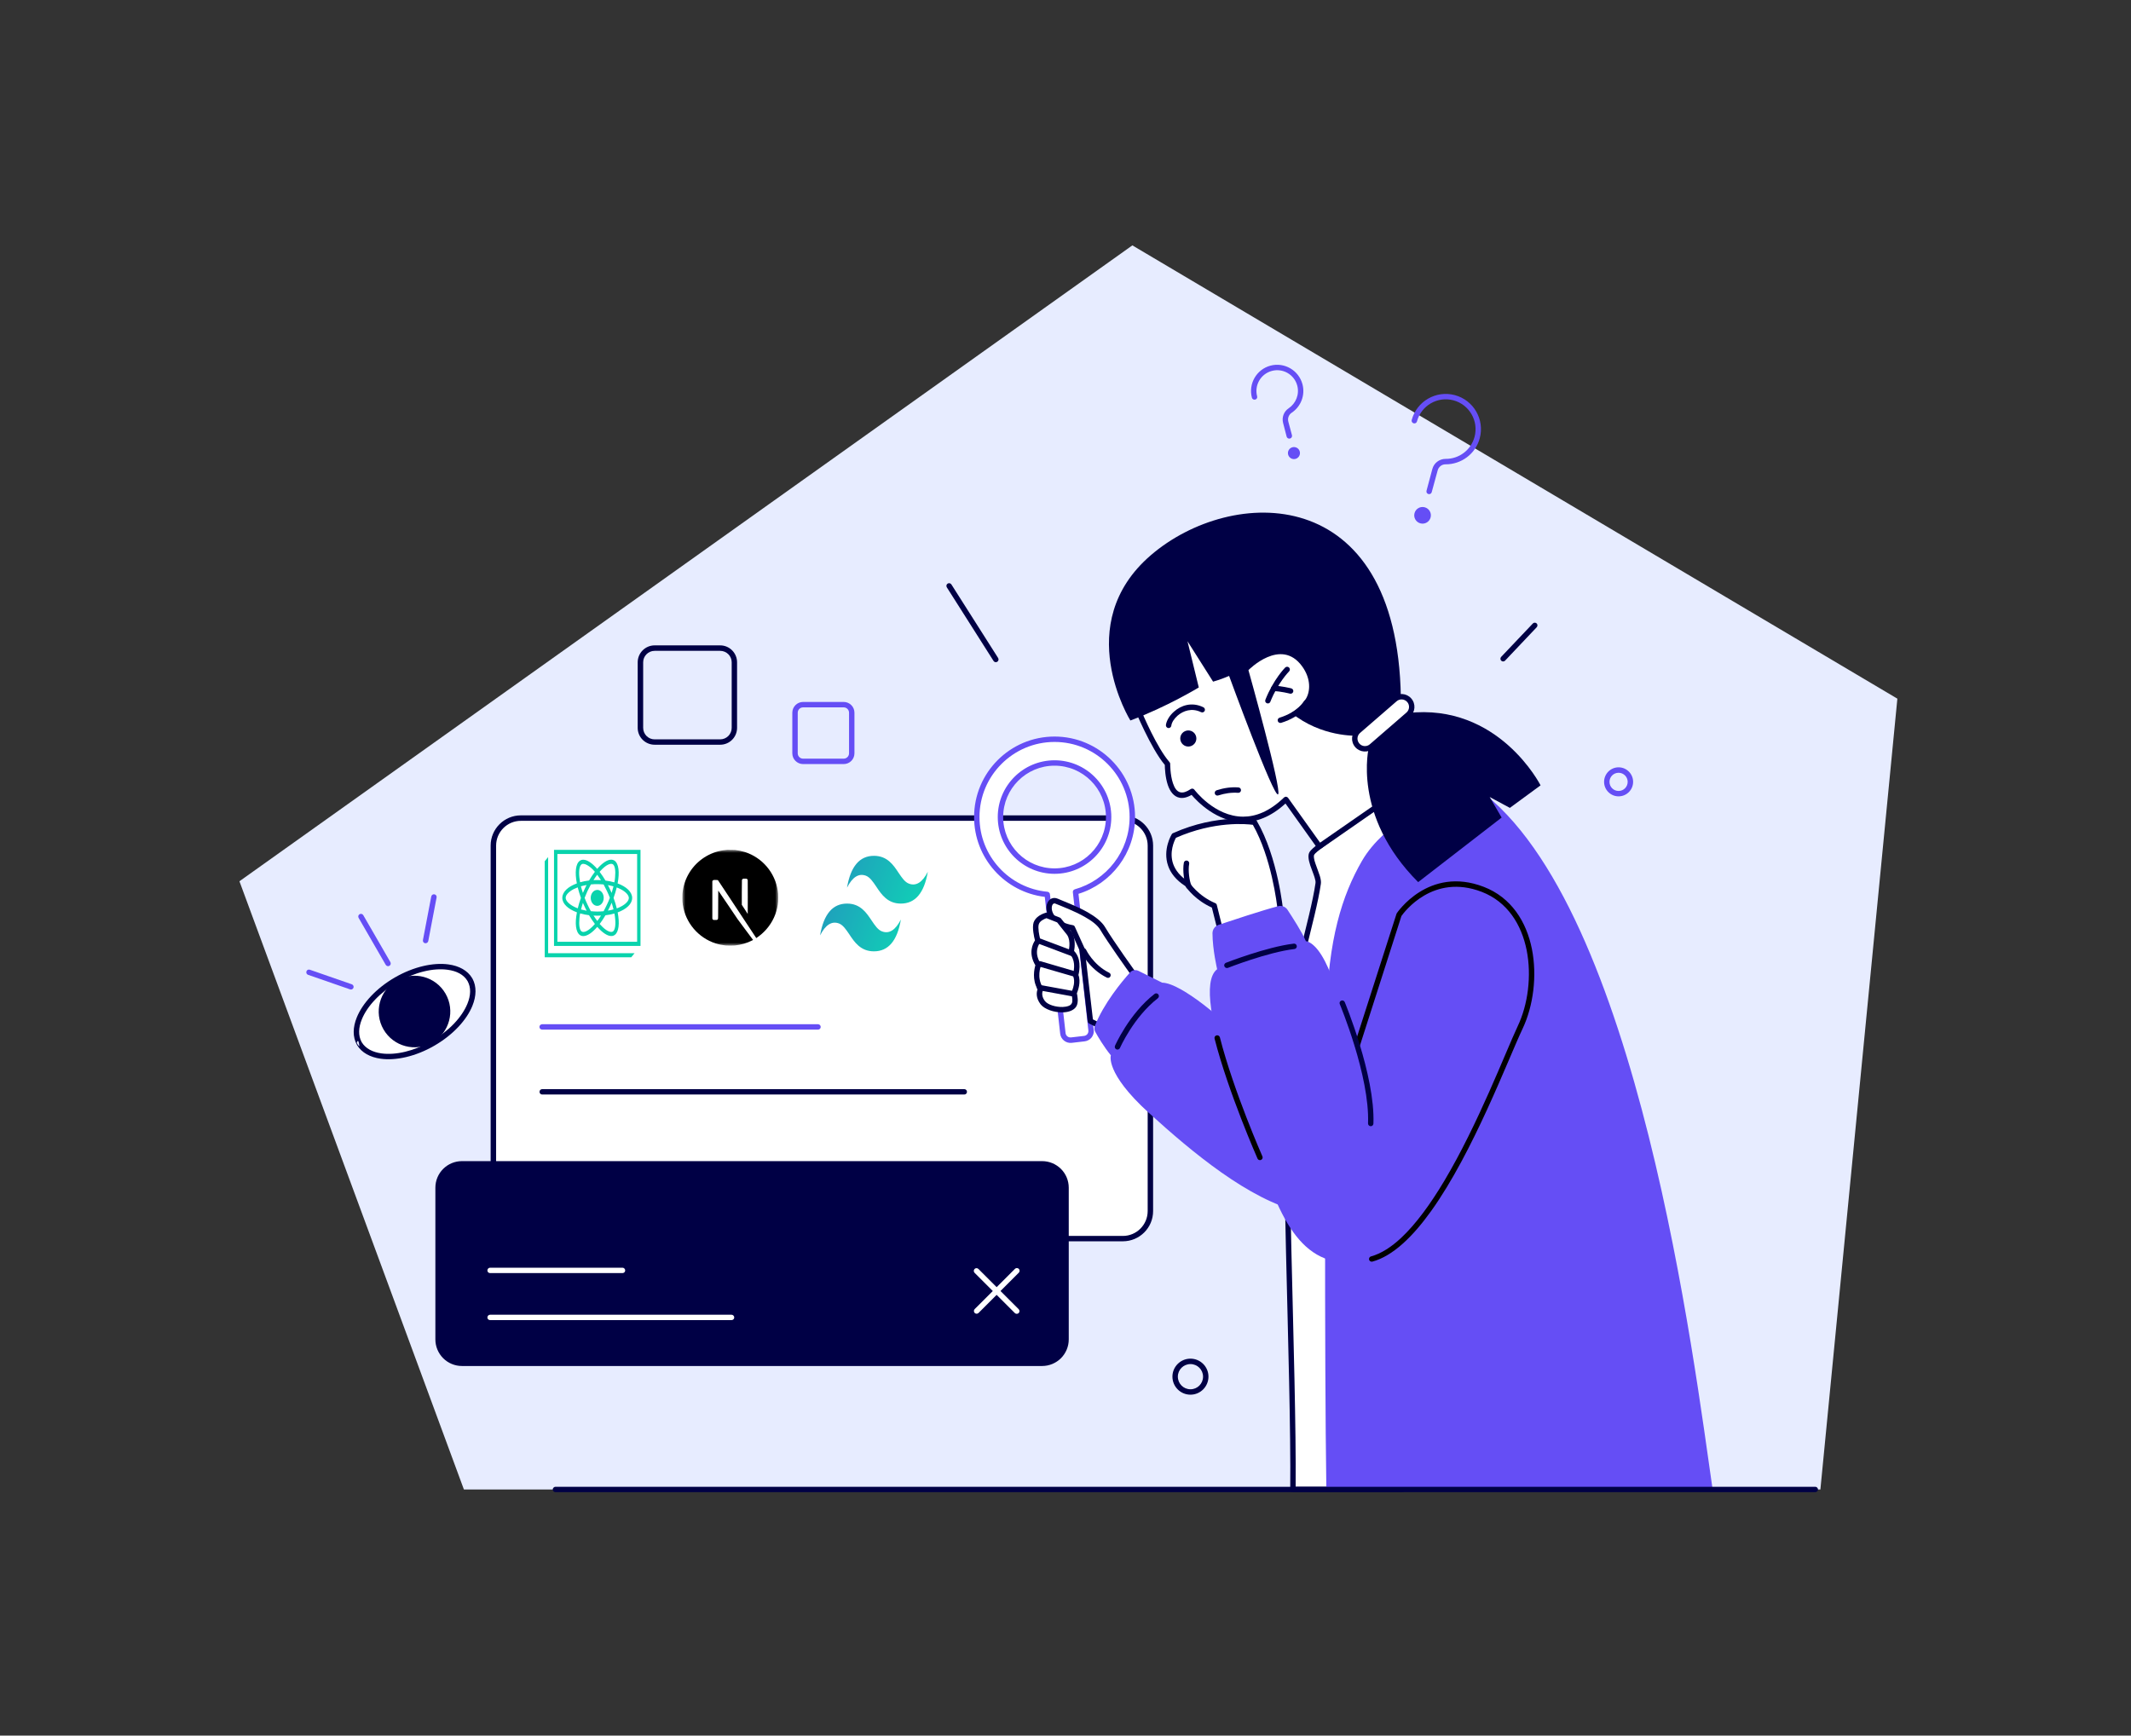 <svg xmlns="http://www.w3.org/2000/svg" xmlns:xlink="http://www.w3.org/1999/xlink" width="356" height="290" viewBox="0 0 356 290" fill="none"><rect x="0" y="0" width="356" height="290" fill="#333333" stroke="none"/><defs><rect id="path_0" x="0" y="0" width="356" height="290" /><rect id="path_1" x="0" y="0" width="16" height="16" /><linearGradient id="linear_0" x1="-2.778%" y1="32%" x2="100%" y2="67.556%" gradientUnits="objectBoundingBox"><stop offset="0" stop-color="#2298BD" stop-opacity="1" /><stop offset="1" stop-color="#0ED7B5" stop-opacity="1" /></linearGradient></defs><g opacity="1" transform="translate(0 0)  rotate(0 178 145)"><mask id="bg-mask-0" fill="white"><use xlink:href="#path_0"></use></mask><g mask="url(#bg-mask-0)" ><g opacity="1" transform="translate(40 41)  rotate(0 138.486 104.164)"><g opacity="1" transform="translate(0 0)  rotate(0 138.486 103.941)"><path id="路径 4593" fill-rule="evenodd" style="fill:#E7ECFF" transform="translate(0 0)  rotate(0 138.486 103.941)" opacity="1" d="M37.5 207.88L0 106.25L149.17 0L276.97 75.74L264.11 207.88L37.5 207.88Z" /></g><g opacity="1" transform="translate(174.463 90.868)  rotate(0 35.822 58.725)"><g opacity="1" transform="translate(0.454 0.952)  rotate(0 9.649 58.026)"><path id="路径 4594" fill-rule="evenodd" style="fill:#FFFFFF" transform="translate(0 0)  rotate(0 9.649 58.026)" opacity="1" d="M4.734 12.548C4.327 11.465 3.91 10.357 4.25 9.75C4.95 8.5 17.98 0 17.98 0L19.3 116.05L1.08 116.05C1.161 108.241 0.875 96.653 0.577 84.602C0.141 66.977 -0.32 48.361 0.31 39.12C0.81 31.73 4.45 20.8 5.3 14.82C5.375 14.257 5.058 13.411 4.734 12.548Z" /></g><g opacity="1" transform="translate(0 0.5)  rotate(0 10.1 58.476)"><path id="路径 4595" fill-rule="evenodd" style="fill:#000045" transform="translate(0 0)  rotate(0 10.1 58.476)" opacity="1" d="M19.75 116.95Z M20.2 116.5L18.88 0.45C18.88 0.29 18.78 0.13 18.64 0.05C18.5 -0.02 18.32 -0.02 18.18 0.07C18.18 0.07 9.83 5.52 6.13 8.35C5.13 9.1 4.46 9.71 4.31 9.99C4.17 10.22 4.11 10.52 4.13 10.86C4.15 11.26 4.26 11.73 4.43 12.24C4.65 12.91 4.97 13.64 5.16 14.28C5.27 14.63 5.34 14.95 5.3 15.2C4.44 21.2 0.81 32.15 0.3 39.55C-0.75 55.11 1.28 97.26 1.08 116.5C1.08 116.62 1.13 116.74 1.21 116.82C1.29 116.9 1.41 116.95 1.53 116.95L19.75 116.95C19.87 116.95 19.99 116.9 20.07 116.82C20.15 116.74 20.2 116.62 20.2 116.5Z M6.194 15.328Z M19.294 116.058Z M5.294 11.938C5.524 12.638 5.834 13.368 6.034 14.018C6.174 14.508 6.254 14.968 6.194 15.328C5.344 21.308 1.714 32.218 1.214 39.608C0.164 55.038 2.154 96.618 1.984 116.058L19.294 116.058L17.984 1.288C15.924 2.638 9.724 6.748 6.684 9.068C5.834 9.718 5.234 10.198 5.104 10.418C5.014 10.568 5.014 10.748 5.044 10.978C5.074 11.268 5.174 11.598 5.294 11.938Z " /></g><g opacity="1" transform="translate(6.905 0)  rotate(0 32.369 58.501)"><path id="路径 4596" fill-rule="evenodd" style="fill:#654EF5" transform="translate(0 0)  rotate(0 32.369 58.501)" opacity="1" d="M18.71 1.67L25.61 0C52.36 19.59 61.69 96.06 64.74 117L0.21 117C-0.12 94.88 -0.02 47.84 0.21 37.61C0.5 25.09 2.84 17.72 6.17 11.96C9.9 5.52 18.71 1.67 18.71 1.67Z" /></g></g><g opacity="1" transform="translate(32.733 95.239)  rotate(0 59.95 46.002)"><g opacity="1" transform="translate(9.688 0.457)  rotate(0 54.884 35.134)"><path id="路径 4597" fill-rule="evenodd" style="fill:#FFFFFF" transform="translate(0 0)  rotate(0 54.884 35.134)" opacity="1" d="M4.6 70.27C2.06 70.27 0 68.2 0 65.66L0 4.6C0 2.05 2.06 0 4.6 0L105.16 0C107.7 0 109.77 2.05 109.77 4.6L109.77 65.66C109.77 68.2 107.7 70.27 105.16 70.27L4.6 70.27Z" /></g><g opacity="1" transform="translate(9.232 0)  rotate(0 55.334 35.586)"><path id="路径 4598" fill-rule="evenodd" style="fill:#000045" transform="translate(0 0)  rotate(0 55.334 35.586)" opacity="1" d="M110.67 5.05Z M5.05 71.17C22.94 71.17 87.73 71.17 105.61 71.17C108.41 71.17 110.67 68.91 110.67 66.12L110.67 5.05C110.67 2.26 108.41 0 105.61 0C87.73 0 22.94 0 5.05 0C2.27 0 0 2.26 0 5.05C0 17.79 0 53.38 0 66.12C0 68.91 2.27 71.17 5.05 71.17Z M109.764 5.054Z M105.614 0.914C87.734 0.914 22.934 0.914 5.054 0.914C2.774 0.914 0.914 2.764 0.914 5.054L0.914 66.114C0.914 68.414 2.774 70.274 5.054 70.274C22.934 70.274 87.734 70.274 105.614 70.274C107.904 70.274 109.764 68.414 109.764 66.114L109.764 5.054C109.764 2.764 107.904 0.914 105.614 0.914Z " /></g><g opacity="1" transform="translate(0 57.775)  rotate(0 52.904 17.114)"><path id="路径 4599" fill-rule="evenodd" style="fill:#000045" transform="translate(0 0)  rotate(0 52.904 17.114)" opacity="1" d="M101.37 0C102.55 0 103.67 0.47 104.51 1.3C105.34 2.13 105.81 3.25 105.81 4.44L105.81 29.79C105.81 30.97 105.34 32.09 104.51 32.93C103.67 33.76 102.55 34.23 101.37 34.23L4.43 34.23C3.26 34.23 2.13 33.76 1.3 32.93C0.47 32.09 0 30.97 0 29.79L0 4.44C0 3.25 0.47 2.13 1.3 1.3C2.13 0.47 3.26 0 4.43 0L101.37 0Z" /></g><g opacity="1" transform="translate(17.381 34.901)  rotate(0 23.497 0.451)"><path id="路径 4600" fill-rule="evenodd" style="fill:#654EF5" transform="translate(0 0)  rotate(0 23.497 0.451)" opacity="1" d="M46.54 0C46.79 0 46.99 0.2 46.99 0.45C46.99 0.7 46.79 0.9 46.54 0.9L0.46 0.9C0.21 0.9 0 0.7 0 0.45C0 0.2 0.21 0 0.46 0L46.54 0Z" /></g><g opacity="1" transform="translate(17.398 45.745)  rotate(0 35.706 0.451)"><path id="路径 4601" fill-rule="evenodd" style="fill:#000045" transform="translate(0 0)  rotate(0 35.706 0.451)" opacity="1" d="M70.96 0C71.21 0 71.41 0.2 71.41 0.45C71.41 0.7 71.21 0.9 70.96 0.9L0.45 0.9C0.2 0.9 0 0.7 0 0.45C0 0.2 0.2 0 0.45 0L70.96 0Z" /></g><g opacity="1" transform="translate(8.688 83.438)  rotate(0 20.618 0.45)"><path id="路径 4602" fill-rule="evenodd" style="fill:#FFFFFF" transform="translate(0 0)  rotate(0 20.618 0.45)" opacity="1" d="M40.78 0C41.03 0 41.24 0.21 41.24 0.46C41.24 0.71 41.03 0.9 40.78 0.9L0.46 0.9C0.21 0.9 0 0.71 0 0.46C0 0.21 0.21 0 0.46 0L40.78 0Z" /></g><g opacity="1" transform="translate(8.689 75.582)  rotate(0 11.511 0.45)"><path id="路径 4603" fill-rule="evenodd" style="fill:#FFFFFF" transform="translate(0 0)  rotate(0 11.511 0.45)" opacity="1" d="M22.57 0C22.82 0 23.02 0.21 23.02 0.46C23.02 0.71 22.82 0.9 22.57 0.9L0.45 0.9C0.2 0.9 0 0.71 0 0.46C0 0.21 0.2 0 0.45 0L22.57 0Z" /></g><g opacity="1" transform="translate(93.308 74.267)  rotate(-45 0.454 5.209)"><path id="路径 4604" fill-rule="evenodd" style="fill:#FFFFFF" transform="translate(0 0)  rotate(0 0.454 5.209)" opacity="1" d="M0.91 9.97C0.91 10.21 0.7 10.42 0.46 10.42C0.21 10.42 0 10.21 0 9.97L0 0.45C0 0.2 0.21 0 0.46 0C0.7 0 0.91 0.2 0.91 0.45L0.91 9.97Z" /></g><g opacity="1" transform="translate(93.326 74.247)  rotate(45 0.454 5.209)"><path id="路径 4605" fill-rule="evenodd" style="fill:#FFFFFF" transform="translate(0 0)  rotate(0 0.454 5.209)" opacity="1" d="M0.91 9.97C0.91 10.21 0.7 10.42 0.46 10.42C0.21 10.42 0 10.21 0 9.97L0 0.45C0 0.2 0.21 0 0.46 0C0.7 0 0.91 0.2 0.91 0.45L0.91 9.97Z" /></g></g><g opacity="1" transform="translate(11.166 18.968)  rotate(0 110.829 86.534)"><g opacity="1" transform="translate(107.97 36.929)  rotate(124.391 3.323 7.148)"><path id="路径 4606" fill-rule="evenodd" style="fill:#000045" transform="translate(0 0)  rotate(0 3.323 7.148)" opacity="1" d="M0.87 14.02C0.77 14.25 0.5 14.36 0.28 14.26C0.05 14.16 -0.06 13.9 0.04 13.66L5.77 0.28C5.87 0.05 6.14 -0.06 6.37 0.04C6.6 0.13 6.71 0.41 6.61 0.63L0.87 14.02Z" /></g><g opacity="1" transform="translate(199.963 43.691)  rotate(-102.173 2.622 3.624)"><path id="路径 4607" fill-rule="evenodd" style="fill:#000045" transform="translate(0 0)  rotate(0 2.622 3.624)" opacity="1" d="M5.16 6.54C5.31 6.74 5.25 7.02 5.05 7.17C4.84 7.31 4.56 7.25 4.42 7.05L0.08 0.71C-0.06 0.51 -0.01 0.22 0.2 0.08C0.4 -0.06 0.68 -0.01 0.83 0.2L5.16 6.54Z" /></g><g opacity="1" transform="translate(55.366 47.868)  rotate(0 8.302 8.302)"><path id="路径 4608" fill-rule="evenodd" style="fill:#000045" transform="translate(0 0)  rotate(0 8.302 8.302)" opacity="1" d="M16.6 2.83Z M2.83 0C1.27 0 0 1.27 0 2.83L0 13.78C0 15.34 1.27 16.6 2.83 16.6L13.78 16.6C15.34 16.6 16.6 15.34 16.6 13.78L16.6 2.83C16.6 1.27 15.34 0 13.78 0C10.82 0 5.79 0 2.83 0Z M15.704 2.824Z M15.704 13.774L15.704 2.824C15.704 1.774 14.844 0.914 13.774 0.914C10.824 0.914 5.794 0.914 2.824 0.914C1.774 0.914 0.914 1.774 0.914 2.824C0.914 5.784 0.914 10.824 0.914 13.774C0.914 14.844 1.774 15.704 2.824 15.704L13.774 15.704C14.844 15.704 15.704 14.844 15.704 13.774Z " /></g><g opacity="1" transform="translate(81.196 57.32)  rotate(0 5.19 5.19)"><path id="路径 4609" fill-rule="evenodd" style="fill:#654EF5" transform="translate(0 0)  rotate(0 5.19 5.19)" opacity="1" d="M10.38 1.8Z M0 8.58C0 9.58 0.81 10.38 1.8 10.38C3.6 10.38 6.79 10.38 8.58 10.38C9.58 10.38 10.38 9.58 10.38 8.58C10.38 6.78 10.38 3.6 10.38 1.8C10.38 0.81 9.58 0 8.58 0L1.8 0C0.81 0 0 0.81 0 1.8C0 3.6 0 6.78 0 8.58Z M9.476 1.796Z M9.476 1.796C9.476 1.306 9.076 0.906 8.586 0.906L1.796 0.906C1.306 0.906 0.906 1.306 0.906 1.796C0.906 3.606 0.906 6.776 0.906 8.586C0.906 9.076 1.306 9.476 1.796 9.476C3.606 9.476 6.786 9.476 8.586 9.476C9.076 9.476 9.476 9.076 9.476 8.586C9.476 6.776 9.476 3.606 9.476 1.796Z " /></g><g opacity="1" transform="translate(144.697 167.05)  rotate(0 3.009 3.009)"><path id="路径 4610" fill-rule="evenodd" style="fill:#000045" transform="translate(0 0)  rotate(0 3.009 3.009)" opacity="1" d="M3.01 0Z M3.01 6.02C4.67 6.02 6.02 4.67 6.02 3C6.02 1.35 4.67 0 3.01 0C1.35 0 0 1.35 0 3C0 4.67 1.35 6.02 3.01 6.02Z M3.016 0.906Z M0.906 3.006C0.906 4.176 1.846 5.116 3.016 5.116C4.176 5.116 5.116 4.176 5.116 3.006C5.116 1.846 4.176 0.906 3.016 0.906C1.846 0.906 0.906 1.846 0.906 3.006Z " /></g><g opacity="1" transform="translate(216.809 68.244)  rotate(0 2.424 2.425)"><path id="路径 4611" fill-rule="evenodd" style="fill:#654EF5" transform="translate(0 0)  rotate(0 2.424 2.425)" opacity="1" d="M2.42 0Z M2.42 4.85C3.76 4.85 4.85 3.76 4.85 2.43C4.85 1.09 3.76 0 2.42 0C1.09 0 0 1.09 0 2.43C0 3.76 1.09 4.85 2.42 4.85Z M2.421 0.91Z M0.901 2.43C0.901 3.27 1.581 3.95 2.421 3.95C3.261 3.95 3.941 3.27 3.941 2.43C3.941 1.59 3.261 0.91 2.421 0.91C1.581 0.91 0.901 1.59 0.901 2.43Z " /></g><g opacity="1" transform="translate(183.777 5.762)  rotate(15 5.885 8.554)"><path id="路径 4612" fill-rule="evenodd" style="fill:#654EF5" transform="translate(0 0)  rotate(0 5.885 8.554)" opacity="1" d="M0.91 5.89C0.91 6.14 0.71 6.33 0.46 6.33C0.22 6.33 0 6.14 0 5.89C0 2.63 2.64 0 5.89 0C9.13 0 11.77 2.63 11.77 5.89C11.77 8.61 9.91 10.91 7.38 11.57C6.78 11.72 6.37 12.27 6.37 12.89C6.35 14.46 6.35 16.66 6.35 16.66C6.35 16.91 6.15 17.11 5.9 17.11C5.65 17.11 5.45 16.91 5.45 16.66L5.45 12.89C5.45 11.85 6.15 10.96 7.15 10.69C9.29 10.14 10.87 8.2 10.87 5.89C10.87 3.13 8.63 0.9 5.89 0.9C3.14 0.9 0.91 3.13 0.91 5.89Z" /></g><g opacity="1" transform="translate(158.328 0.916)  rotate(-15 4.368 6.307)"><path id="路径 4613" fill-rule="evenodd" style="fill:#654EF5" transform="translate(0 0)  rotate(0 4.368 6.307)" opacity="1" d="M7.84 4.38C7.84 2.46 6.29 0.91 4.37 0.91C2.46 0.91 0.9 2.46 0.9 4.38C0.9 4.62 0.71 4.82 0.46 4.82C0.2 4.82 0 4.62 0 4.38C0 1.97 1.96 0 4.37 0C6.78 0 8.74 1.97 8.74 4.38C8.74 6.3 7.49 7.94 5.76 8.52C5.21 8.71 4.84 9.23 4.84 9.81L4.84 12.16C4.84 12.41 4.63 12.61 4.38 12.61C4.13 12.61 3.92 12.41 3.92 12.16C3.92 12.16 3.92 10.89 3.94 9.81C3.94 8.84 4.55 7.98 5.47 7.67C6.84 7.2 7.84 5.9 7.84 4.38Z" /></g><g opacity="1" transform="translate(185.093 24.747)  rotate(15 1.391 1.391)"><path id="椭圆 246" fill-rule="evenodd" style="fill:#654EF5" transform="translate(0 0)  rotate(0 1.391 1.391)" opacity="1" d="M1.39,0C0.62,0 0,0.62 0,1.39C0,2.16 0.62,2.78 1.39,2.78C2.16,2.78 2.78,2.16 2.78,1.39C2.78,0.62 2.16,0 1.39,0Z " /></g><g opacity="1" transform="translate(184.642 24.298)  rotate(15 1.839 1.846)"></g><g opacity="1" transform="translate(163.994 14.732)  rotate(-15 1.004 1.004)"><path id="椭圆 247" fill-rule="evenodd" style="fill:#654EF5" transform="translate(0 0)  rotate(0 1.004 1.004)" opacity="1" d="M1,0C0.45,0 0,0.45 0,1C0,1.56 0.45,2.01 1,2.01C1.56,2.01 2.01,1.56 2.01,1C2.01,0.45 1.56,0 1,0Z " /></g><g opacity="1" transform="translate(163.538 14.286)  rotate(-15 1.456 1.456)"></g><g opacity="1" transform="translate(11.968 98.387)  rotate(60 6.131 10.666)"><path id="路径 4616" fill-rule="evenodd" style="fill:#FFFFFF" transform="translate(0 0)  rotate(0 6.131 10.666)" opacity="1" d="M6.09 0L6.17 0C9.54 0.07 12.26 4.82 12.26 10.67C12.26 16.52 9.54 21.26 6.17 21.33L6.09 21.33C2.72 21.26 0 16.52 0 10.67C0 4.82 2.72 0.07 6.09 0Z" /></g><g opacity="1" transform="translate(11.514 97.936)  rotate(60 6.584 11.12)"><path id="路径 4617" fill-rule="evenodd" style="fill:#000045" transform="translate(0 0)  rotate(0 6.584 11.12)" opacity="1" d="M6.92 0.64L6.94 0.68L6.95 0.65L6.92 0.64Z M6.65 22.23Z M6.95 0.65L6.94 0.68L6.94 0.68L6.85 0.73C6.75 0.76 6.62 0.79 6.5 0.78C6.29 0.79 6.09 0.73 6.09 0.45C6.09 0.42 6.13 0.41 6.2 0.42C6.31 0.4 6.72 0.56 6.91 0.64L6.54 0C5.06 0.03 3.69 0.86 2.59 2.28C1.03 4.28 0 7.5 0 11.12C0 14.74 1.03 17.95 2.59 19.96C3.69 21.38 5.06 22.21 6.54 22.24C6.57 22.24 6.6 22.24 6.62 22.23C6.63 22.23 6.64 22.23 6.65 22.23L6.65 22.23C6.64 22.23 6.63 22.23 6.62 22.23C6.6 22.24 6.57 22.24 6.55 22.24L6.62 22.24C6.63 22.24 6.64 22.24 6.66 22.24C8.12 22.2 9.48 21.37 10.58 19.96C12.14 17.95 13.17 14.74 13.17 11.12C13.17 7.5 12.14 4.28 10.58 2.28C9.48 0.87 8.12 0.04 6.66 0C6.64 0 6.63 0 6.62 0L6.55 0L6.92 0.64L6.95 0.65Z M6.91 0.64L6.94 0.68L6.94 0.68L6.92 0.64L6.91 0.64Z M6.2 0.42C6.42 0.45 6.91 0.67 6.94 0.68L6.91 0.64C6.72 0.56 6.31 0.4 6.2 0.42Z M6.62 22.23C6.63 22.23 6.64 22.23 6.65 22.23L6.65 22.23C6.64 22.23 6.63 22.23 6.62 22.23Z M6.2 0.42C6.13 0.41 6.09 0.42 6.09 0.45C6.09 0.73 6.29 0.79 6.5 0.78C6.32 0.77 6.17 0.69 6.17 0.45C6.17 0.44 6.18 0.43 6.2 0.42Z M6.5 0.78C6.71 0.77 6.92 0.69 6.94 0.68C6.91 0.67 6.42 0.45 6.2 0.42C6.18 0.43 6.17 0.44 6.17 0.45C6.17 0.69 6.32 0.77 6.5 0.78Z M6.85 0.73L6.94 0.68C6.92 0.69 6.71 0.77 6.5 0.78C6.62 0.79 6.75 0.76 6.85 0.73Z M6.566 0.912Z M12.266 11.122C12.266 7.722 11.326 4.712 9.866 2.832C8.956 1.652 7.836 0.932 6.616 0.912C6.616 0.912 6.616 0.912 6.616 0.912C6.616 0.912 6.616 0.912 6.616 0.912C6.776 0.912 6.936 0.822 7.016 0.682C6.926 0.822 6.786 0.912 6.626 0.912L6.566 0.912L6.556 0.912C5.336 0.932 4.216 1.652 3.306 2.832C1.836 4.712 0.906 7.722 0.906 11.122C0.906 14.512 1.836 17.532 3.306 19.412C4.216 20.582 5.336 21.302 6.556 21.332L6.566 21.332L6.616 21.332C7.836 21.302 8.956 20.582 9.866 19.412C11.326 17.532 12.266 14.512 12.266 11.122Z M6.616 0.912C6.616 0.912 6.616 0.912 6.616 0.912C6.616 0.912 6.616 0.912 6.616 0.912Z M6.993 21.979Z M6.194 21.75Z M6.934 22.01L6.914 21.97C6.724 21.89 6.314 21.73 6.194 21.75C6.414 21.78 6.914 22 6.934 22.01Z M6.094 21.78C6.094 22.06 6.294 22.12 6.494 22.11C6.324 22.1 6.164 22.02 6.164 21.78C6.164 21.77 6.174 21.76 6.194 21.75C6.134 21.74 6.094 21.75 6.094 21.78Z M6.164 21.78C6.164 22.02 6.324 22.1 6.494 22.11C6.704 22.1 6.924 22.02 6.934 22.01C6.914 22 6.414 21.78 6.194 21.75C6.174 21.76 6.164 21.77 6.164 21.78Z M6.924 22.03L6.934 22.01C6.934 22.02 6.934 22.02 6.924 22.03Z M6.934 22.01C6.924 22.02 6.704 22.1 6.494 22.11C6.644 22.12 6.814 22.07 6.914 22.04L6.924 22.04L6.924 22.03C6.934 22.02 6.934 22.02 6.934 22.01L6.934 22.01Z M6.924 22.03C6.924 22.03 6.924 22.04 6.924 22.04L6.934 22.04C6.944 22.04 6.964 22.03 6.974 22.02L7.014 22.01L6.974 22L6.954 21.99L6.934 22.01L6.934 22.01L6.924 22.03Z M6.924 22.04L6.914 22.04L6.924 22.04C6.924 22.04 6.924 22.03 6.924 22.03L6.924 22.04Z M6.914 22.04C6.904 22.06 6.894 22.07 6.884 22.09C6.894 22.07 6.904 22.06 6.924 22.04L6.914 22.04Z M6.95 0.651Z M6.94 0.681C6.93 0.691 6.93 0.701 6.92 0.711L6.93 0.711C6.95 0.701 6.96 0.701 6.98 0.691L7.01 0.681L6.98 0.661L6.95 0.651L6.94 0.681Z M6.94 0.68L6.94 0.68 M6.993 21.979L7.013 22.009 M7.013 22.009L6.993 21.979 M6.934 22.01L6.934 22.01 M6.934 22.01L6.934 22.01 M6.934 22.01L6.934 22.01 " /></g><g opacity="1" transform="translate(12.1 103.064)  rotate(-30 5.981 5.981)"><path id="椭圆 248" fill-rule="evenodd" style="fill:#000045" transform="translate(0 0)  rotate(0 5.981 5.981)" opacity="1" d="M5.98,0C2.68,0 0,2.68 0,5.98C0,9.28 2.68,11.96 5.98,11.96C9.28,11.96 11.96,9.28 11.96,5.98C11.96,2.68 9.28,0 5.98,0Z " /></g><g opacity="1" transform="translate(11.649 102.612)  rotate(-30 6.432 6.432)"></g><g opacity="1" transform="translate(10.947 92.118)  rotate(-30 0.45 4.979)"><path id="路径 4621" fill-rule="evenodd" style="fill:#654EF5" transform="translate(0 0)  rotate(0 0.45 4.979)" opacity="1" d="M0.9 9.5C0.9 9.76 0.7 9.96 0.45 9.96C0.2 9.96 0 9.76 0 9.5L0 0.45C0 0.21 0.2 0 0.45 0C0.7 0 0.9 0.21 0.9 0.45L0.9 9.5Z" /></g><g opacity="1" transform="translate(19.479 89.456)  rotate(0 1.15 4.093)"><path id="路径 4622" fill-rule="evenodd" style="fill:#654EF5" transform="translate(0 0)  rotate(0 1.15 4.093)" opacity="1" d="M0.9 7.82C0.85 8.06 0.61 8.22 0.36 8.18C0.12 8.13 -0.04 7.89 0.01 7.65L1.4 0.37C1.45 0.12 1.69 -0.04 1.93 0.01C2.18 0.05 2.34 0.29 2.29 0.54L0.9 7.82Z" /></g><g opacity="1" transform="translate(0 102.036)  rotate(0 3.954 1.669)"><path id="路径 4623" fill-rule="evenodd" style="fill:#654EF5" transform="translate(0 0)  rotate(0 3.954 1.669)" opacity="1" d="M7.6 2.46C7.84 2.54 7.96 2.8 7.89 3.03C7.8 3.27 7.54 3.4 7.31 3.31L0.3 0.88C0.07 0.8 -0.06 0.54 0.03 0.3C0.1 0.07 0.36 -0.06 0.6 0.03L7.6 2.46Z" /></g></g><g opacity="1" transform="translate(122.729 82.07)  rotate(0 27.219 39.698)"><g opacity="1" transform="translate(0.445 0.456)  rotate(0 12.995 25.136)"><path id="路径 4624" fill-rule="evenodd" style="fill:#FFFFFF" transform="translate(0 0)  rotate(0 12.995 25.136)" opacity="1" d="M11.78 25.93Z M25.99 13C25.99 5.82 20.17 0 12.99 0C5.82 0 0 5.82 0 13C0 19.75 5.17 25.32 11.78 25.93L14.37 49.13C14.46 49.84 15.09 50.34 15.8 50.26C16.47 50.19 17.29 50.1 17.96 50.03C18.67 49.95 19.18 49.31 19.1 48.6L16.5 25.5C21.97 23.97 25.99 18.95 25.99 13Z M12.995 3.955Z M3.965 12.995C3.965 17.985 8.005 22.025 12.995 22.025C17.985 22.025 22.035 17.985 22.035 12.995C22.035 8.005 17.985 3.955 12.995 3.955C8.005 3.955 3.965 8.005 3.965 12.995Z " /></g><g opacity="1" transform="translate(0 0)  rotate(0 13.446 25.593)"><path id="路径 4625" fill-rule="evenodd" style="fill:#654EF5" transform="translate(0 0)  rotate(0 13.446 25.593)" opacity="1" d="M11.81 26.79Z M19.99 49L17.44 26.28C22.92 24.59 26.89 19.48 26.89 13.45C26.89 6.03 20.86 0 13.44 0C6.02 0 0 6.03 0 13.45C0 20.32 5.16 25.99 11.81 26.79L14.38 49.63C14.48 50.59 15.34 51.28 16.3 51.18C16.97 51.1 17.79 51 18.46 50.93C19.42 50.82 20.1 49.96 19.99 49Z M12.671 26.342Z M15.281 49.532C15.321 49.992 15.731 50.322 16.201 50.272C16.861 50.202 17.691 50.102 18.351 50.022C18.821 49.982 19.151 49.572 19.091 49.102L16.501 26.012C16.471 25.792 16.611 25.592 16.831 25.522C22.111 24.042 25.981 19.202 25.981 13.452C25.981 6.532 20.361 0.902 13.441 0.902C6.521 0.902 0.901 6.532 0.901 13.452C0.901 19.972 5.891 25.342 12.251 25.932C12.471 25.962 12.651 26.122 12.671 26.342L15.281 49.532Z M13.445 3.966Z M13.445 22.936C18.675 22.936 22.925 18.686 22.925 13.446C22.925 8.216 18.675 3.966 13.445 3.966C8.205 3.966 3.955 8.216 3.955 13.446C3.955 18.686 8.205 22.936 13.445 22.936Z M13.438 4.867Z M4.858 13.447C4.858 18.187 8.708 22.027 13.438 22.027C18.178 22.027 22.028 18.187 22.028 13.447C22.028 8.717 18.178 4.867 13.438 4.867C8.708 4.867 4.858 8.717 4.858 13.447Z " /></g><g opacity="1" transform="translate(12.533 27.427)  rotate(0 7.174 10.484)"><path id="路径 4626" fill-rule="evenodd" style="fill:#FFFFFF" transform="translate(0 0)  rotate(0 7.174 10.484)" opacity="1" d="M3.88 4.54C-1.14 3.66 -0.44 -0.65 1.27 0.08C2.97 0.82 7.69 2.49 8.96 4.66C10.23 6.83 14.35 12.56 14.35 12.56L8.58 20.97L6.89 20.12L5.51 8.14L3.88 4.54Z" /></g><g opacity="1" transform="translate(12.078 26.974)  rotate(0 7.63 10.935)"><path id="路径 4627" fill-rule="evenodd" style="fill:#000045" transform="translate(0 0)  rotate(0 7.63 10.935)" opacity="1" d="M15.18 13.26Z M5.52 8.71L6.9 20.63C6.92 20.78 7.01 20.91 7.14 20.98L8.83 21.82C9.03 21.92 9.28 21.86 9.4 21.67L15.18 13.26C15.29 13.11 15.28 12.9 15.17 12.75C15.17 12.75 11.08 7.05 9.81 4.88C9.26 3.95 8.15 3.1 6.87 2.37C5.06 1.35 2.93 0.57 1.9 0.12C1.5 -0.05 1.15 -0.03 0.85 0.1C0.56 0.23 0.32 0.48 0.17 0.82C-0.01 1.22 -0.06 1.75 0.08 2.33C0.37 3.49 1.48 4.88 4.03 5.39L5.52 8.71Z M14.251 13.014Z M9.021 5.344C8.551 4.524 7.541 3.794 6.421 3.164C4.641 2.154 2.561 1.384 1.531 0.954C1.421 0.894 1.301 0.884 1.211 0.944C1.011 1.034 0.931 1.274 0.901 1.574C0.831 2.604 1.751 4.084 4.421 4.544C4.571 4.564 4.691 4.664 4.751 4.804L6.381 8.404C6.401 8.444 6.411 8.494 6.411 8.534L7.771 20.284L8.881 20.834L14.251 13.014C13.431 11.874 10.141 7.244 9.021 5.344Z " /></g><g opacity="1" transform="translate(10.207 29.763)  rotate(-5.447 3.453 7.977)"><path id="路径 4628" fill-rule="evenodd" style="fill:#FFFFFF" transform="translate(0 0)  rotate(0 3.453 7.977)" opacity="1" d="M6.54 10.41C6.99 11.77 5.98 13.38 5.98 13.38C5.98 13.38 6.25 14.74 5.79 15.36C4.89 16.55 1.49 15.8 0.64 14.46C-0.21 13.13 0.5 12.16 0.5 12.16C-0.54 10.19 0.5 8.13 0.5 8.13C-0.78 5.64 0.8 4.14 0.8 4.14C0.8 4.14 0.4 2.08 0.8 1.16C1.22 0.24 2.64 0 2.64 0L4.62 0.98L6.16 3.37C6.85 4.65 6.16 6.49 6.16 6.49C7.57 7.89 6.54 10.41 6.54 10.41Z" /></g><g opacity="1" transform="translate(9.746 29.307)  rotate(-5.447 3.909 8.433)"><path id="路径 4629" fill-rule="evenodd" style="fill:#000045" transform="translate(0 0)  rotate(0 3.909 8.433)" opacity="1" d="M3.31 0.04Z M6.61 16.09C6.85 15.78 6.95 15.31 6.97 14.86C6.98 14.48 6.94 14.11 6.92 13.91C7.15 13.46 7.8 12.1 7.47 10.88C7.59 10.56 7.82 9.78 7.82 8.93C7.82 8.21 7.64 7.45 7.13 6.82C7.3 6.23 7.61 4.74 7.02 3.62C7.01 3.61 7.01 3.6 7 3.57L5.46 1.2C5.42 1.13 5.35 1.08 5.27 1.03L3.31 0.04C3.22 0 3.12 -0.01 3.03 0.01C3.03 0.01 2.44 0.11 1.87 0.41C1.46 0.63 1.06 0.97 0.85 1.43C0.67 1.85 0.62 2.48 0.65 3.08C0.67 3.64 0.74 4.17 0.79 4.45C0.37 4.97 -0.56 6.43 0.46 8.59C0.22 9.19 -0.33 10.91 0.45 12.6C0.24 13.04 -0.03 13.98 0.72 15.17C1.29 16.06 2.86 16.75 4.26 16.85C5.27 16.93 6.18 16.67 6.61 16.09Z M3.051 0.924Z M1.581 4.934C1.581 4.934 0.251 6.224 1.361 8.374C1.431 8.504 1.431 8.664 1.361 8.794C1.361 8.794 0.421 10.644 1.361 12.414C1.441 12.564 1.431 12.744 1.321 12.884C1.321 12.884 0.821 13.634 1.481 14.684C1.941 15.384 3.221 15.874 4.331 15.954C4.691 15.974 5.031 15.954 5.331 15.874C5.561 15.814 5.761 15.714 5.881 15.534C6.021 15.364 6.061 15.094 6.071 14.834C6.081 14.364 5.991 13.924 5.991 13.924C5.971 13.804 5.991 13.694 6.061 13.584C6.061 13.584 6.381 13.074 6.561 12.384C6.661 11.964 6.721 11.464 6.571 11.004C6.531 10.914 6.531 10.794 6.581 10.694C6.581 10.694 6.911 9.864 6.911 8.934C6.901 8.354 6.771 7.734 6.311 7.254C6.181 7.144 6.131 6.954 6.201 6.784C6.201 6.784 6.821 5.184 6.231 4.054L4.761 1.794L3.051 0.924C2.881 0.964 2.591 1.054 2.311 1.204C2.061 1.334 1.811 1.524 1.691 1.794C1.551 2.104 1.541 2.584 1.551 3.044C1.581 3.804 1.711 4.514 1.711 4.514C1.741 4.664 1.691 4.824 1.581 4.934Z " /></g><g opacity="1" transform="translate(10.503 33.741)  rotate(0 3.153 1.473)"><path id="路径 4630" fill-rule="evenodd" style="fill:#000045" transform="translate(0 0)  rotate(0 3.153 1.473)" opacity="1" d="M6.02 2.07C6.24 2.16 6.36 2.42 6.28 2.65C6.19 2.89 5.93 3.01 5.69 2.91L0.29 0.88C0.06 0.79 -0.06 0.52 0.03 0.3C0.11 0.06 0.38 -0.06 0.61 0.03L6.02 2.07Z" /></g><g opacity="1" transform="translate(10.519 37.528)  rotate(0 3.383 1.306)"><path id="路径 4631" fill-rule="evenodd" style="fill:#000045" transform="translate(0 0)  rotate(0 3.383 1.306)" opacity="1" d="M6.45 1.73C6.68 1.8 6.82 2.05 6.75 2.28C6.68 2.53 6.42 2.66 6.19 2.59L0.32 0.89C0.08 0.82 -0.05 0.57 0.02 0.32C0.09 0.09 0.34 -0.05 0.58 0.01L6.45 1.73Z" /></g><g opacity="1" transform="translate(10.49 41.497)  rotate(0 3.155 0.95)"><path id="路径 4632" fill-rule="evenodd" style="fill:#000045" transform="translate(0 0)  rotate(0 3.155 0.95)" opacity="1" d="M5.94 1C6.19 1.04 6.35 1.28 6.3 1.53C6.25 1.78 6.02 1.94 5.78 1.89L0.37 0.9C0.13 0.86 -0.03 0.62 0 0.38C0.05 0.13 0.29 -0.04 0.54 0.01L5.94 1Z" /></g><g opacity="1" transform="translate(17.841 35.356)  rotate(0 2.49 2.485)"><path id="路径 4633" fill-rule="evenodd" style="fill:#000045" transform="translate(0 0)  rotate(0 2.49 2.485)" opacity="1" d="M4.73 4.11C4.96 4.22 5.04 4.49 4.93 4.72C4.83 4.95 4.55 5.03 4.33 4.92C1.35 3.46 0.04 0.64 0.04 0.64C-0.06 0.41 0.03 0.15 0.26 0.04C0.49 -0.06 0.76 0.03 0.87 0.26C0.87 0.26 2.04 2.78 4.73 4.11Z" /></g><g opacity="1" transform="translate(20.098 39.024)  rotate(0 17.17 20.186)"><path id="路径 4634" fill-rule="evenodd" style="fill:#654EF5" transform="translate(0 0)  rotate(0 17.17 20.186)" opacity="1" d="M34.34 40.37C25.84 38.36 16.36 30.47 9.06 23.82C1.75 17.17 2.75 14.24 2.75 14.24C1.59 12.82 0.59 11.13 0.15 10.32C-0.02 10.01 -0.05 9.65 0.08 9.33C1.55 5.57 4.63 1.87 5.95 0.4C6.31 -0.01 6.89 -0.11 7.37 0.13L11.31 2.1C14.74 2.14 22.56 9.39 22.56 9.39L30.23 13.23L34.34 40.37Z" /></g><g opacity="1" transform="translate(23.499 42.907)  rotate(0 3.689 4.698)"><path id="路径 4635" fill-rule="evenodd" style="fill:#000045" transform="translate(0 0)  rotate(0 3.689 4.698)" opacity="1" d="M6.65 0.1C6.85 -0.06 7.13 -0.02 7.28 0.18C7.43 0.37 7.4 0.65 7.21 0.81C3.12 3.99 0.87 9.13 0.87 9.13C0.76 9.36 0.5 9.46 0.27 9.36C0.05 9.26 -0.06 8.99 0.04 8.76C0.04 8.76 2.39 3.4 6.65 0.1Z" /></g></g><g opacity="1" transform="translate(154.832 95.786)  rotate(0 30.741 37.083)"><g opacity="1" transform="translate(0.448 0.452)  rotate(0 9.32 10.877)"><path id="路径 4636" fill-rule="evenodd" style="fill:#FFFFFF" transform="translate(0 0)  rotate(0 9.32 10.877)" opacity="1" d="M3.06 10.49C-2.12 7.22 0.84 2.4 0.84 2.4C8.22 -0.9 14.3 0.16 14.3 0.16C17.79 6.14 18.64 15.04 18.64 15.04L14.3 21.75L8.42 17.58L7.57 14.08C4.51 12.79 3.06 10.49 3.06 10.49Z" /></g><g opacity="1" transform="translate(0 0)  rotate(0 9.772 11.327)"><path id="路径 4637" fill-rule="evenodd" style="fill:#000045" transform="translate(0 0)  rotate(0 9.772 11.327)" opacity="1" d="M19.47 15.74Z M14.48 22.57C14.59 22.64 14.71 22.67 14.83 22.64C14.96 22.62 15.06 22.55 15.12 22.44L19.47 15.74C19.52 15.65 19.55 15.56 19.54 15.45C19.54 15.45 18.67 6.44 15.13 0.39C15.07 0.27 14.96 0.19 14.83 0.17C14.83 0.17 8.62 -0.93 1.1 2.44C1.03 2.47 0.95 2.54 0.91 2.62C0.91 2.62 -0.66 5.16 0.32 7.91C0.72 9.05 1.57 10.23 3.18 11.27C3.48 11.71 4.93 13.66 7.62 14.86L8.44 18.14C8.46 18.24 8.52 18.34 8.61 18.4L14.48 22.57Z M18.617 15.383Z M3.887 10.703C3.887 10.703 5.287 12.883 8.187 14.123C8.317 14.173 8.417 14.283 8.447 14.423L9.277 17.763L14.617 21.553L18.617 15.383C18.497 14.203 17.557 6.463 14.467 1.033C13.367 0.883 8.007 0.383 1.617 3.203C1.357 3.683 0.447 5.583 1.167 7.603C1.537 8.613 2.297 9.643 3.747 10.553C3.797 10.593 3.847 10.643 3.887 10.703Z " /></g><g opacity="1" transform="translate(2.851 6.998)  rotate(0 0.681 2.379)"><path id="路径 4638" fill-rule="evenodd" style="fill:#000045" transform="translate(0 0)  rotate(0 0.681 2.379)" opacity="1" d="M0.09 0.36C0.13 0.13 0.37 -0.04 0.61 0.01C0.86 0.05 1.02 0.29 0.98 0.54C0.76 1.67 1.03 3.41 1.33 4.14C1.43 4.36 1.31 4.64 1.08 4.72C0.85 4.82 0.59 4.71 0.49 4.47C0.16 3.65 -0.16 1.66 0.09 0.36Z" /></g><g opacity="1" transform="translate(7.282 10.938)  rotate(0 26.876 31.613)"><path id="路径 4639" fill-rule="evenodd" style="fill:#654EF5" transform="translate(0 0)  rotate(0 26.876 31.613)" opacity="1" d="M31.59 5.13C31.59 5.13 36.7 -2.54 45.6 0.88C54.49 4.3 55.32 16.58 51.84 23.94C48.37 31.29 38.08 59.64 27.04 62.64C16.01 65.64 12.02 56.71 8.37 45.68C8.37 45.68 -3.82 18.1 1.22 14.22C1.22 14.22 0.45 10.95 0.44 8.21C0.45 7.57 0.85 7.02 1.46 6.81C3.6 6.1 8.76 4.38 11.46 3.68C12.04 3.55 12.64 3.79 12.97 4.29C13.82 5.58 15.42 8.07 16.05 9.54C16.05 9.54 17.5 9.54 19.23 12.89C19.76 13.92 20.47 15.62 21.2 17.5C22.87 21.74 24.65 26.84 24.65 26.84L31.59 5.13Z" /></g><g opacity="1" transform="translate(31.474 10.478)  rotate(0 15.004 31.776)"><path id="路径 4640" fill-rule="evenodd" style="fill:#000000" transform="translate(0 0)  rotate(0 15.004 31.776)" opacity="1" d="M7.03 5.34C7.03 5.34 12.32 -2.65 21.57 0.92C26.16 2.69 28.7 6.74 29.61 11.3C30.51 15.81 29.84 20.83 28.07 24.59C25.62 29.76 19.83 45.23 12.79 55.07C9.7 59.39 6.36 62.62 2.96 63.54C2.73 63.6 2.48 63.46 2.41 63.22C2.35 62.98 2.49 62.73 2.73 62.67C4.43 62.2 6.12 61.11 7.76 59.58C10.28 57.22 12.71 53.84 14.96 50.07C20.63 40.57 25.17 28.61 27.24 24.2C28.95 20.6 29.59 15.8 28.73 11.48C27.87 7.22 25.53 3.42 21.24 1.76C13.09 -1.38 8.26 5.15 7.81 5.8C7.4 7.08 0.88 27.44 0.88 27.44C0.8 27.68 0.55 27.81 0.31 27.73C0.08 27.66 -0.05 27.4 0.02 27.16L6.98 5.46C6.99 5.42 7 5.38 7.03 5.34Z" /></g><g opacity="1" transform="translate(8.054 36.197)  rotate(0 4.025 10.436)"><path id="路径 4641" fill-rule="evenodd" style="fill:#000000" transform="translate(0 0)  rotate(0 4.025 10.436)" opacity="1" d="M0.02 0.57C-0.05 0.32 0.1 0.08 0.34 0.02C0.58 -0.05 0.83 0.1 0.9 0.34C3.21 9.37 8.01 20.24 8.01 20.24C8.11 20.46 8.01 20.72 7.78 20.83C7.56 20.93 7.28 20.83 7.19 20.6C7.19 20.6 2.35 9.65 0.02 0.57Z" /></g><g opacity="1" transform="translate(28.949 30.374)  rotate(0 2.839 10.509)"><path id="路径 4642" fill-rule="evenodd" style="fill:#000045" transform="translate(0 0)  rotate(0 2.839 10.509)" opacity="1" d="M5.66 20.58C5.65 20.83 5.45 21.03 5.2 21.02C4.95 21.01 4.75 20.8 4.76 20.55C5.07 12.65 0.04 0.62 0.04 0.62C-0.06 0.39 0.05 0.13 0.28 0.04C0.51 -0.06 0.77 0.05 0.87 0.28C0.87 0.28 5.97 12.54 5.66 20.58Z" /></g><g opacity="1" transform="translate(9.679 20.887)  rotate(0 6.068 2.038)"><path id="路径 4643" fill-rule="evenodd" style="fill:#000045" transform="translate(0 0)  rotate(0 6.068 2.038)" opacity="1" d="M11.63 0C11.87 -0.03 12.1 0.15 12.13 0.4C12.16 0.65 11.98 0.87 11.73 0.9C7.29 1.42 0.62 4.05 0.62 4.05C0.39 4.13 0.12 4.02 0.03 3.79C-0.06 3.56 0.05 3.3 0.29 3.2C0.29 3.2 7.1 0.53 11.63 0Z" /></g></g><g opacity="1" transform="translate(52.34 207.427)  rotate(0 105.684 0.45)"><path id="路径 4644" fill-rule="evenodd" style="fill:#000045" transform="translate(0 0)  rotate(0 105.684 0.45)" opacity="1" d="M210.91 0C211.16 0 211.37 0.21 211.37 0.46C211.37 0.7 211.16 0.9 210.91 0.9L0.46 0.9C0.21 0.9 0 0.7 0 0.46C0 0.21 0.21 0 0.46 0L210.91 0Z" /></g><g opacity="1" transform="translate(139.918 38.987)  rotate(0 40.115 34.325)"><g opacity="1" transform="translate(12.316 21.795)  rotate(-17.481 20.783 20.497)"><path id="路径 4645" fill-rule="evenodd" style="fill:#FFFFFF" transform="translate(0 0)  rotate(0 20.783 20.497)" opacity="1" d="M9.12 0L26.43 4.85L36.61 22.77L41.57 34.93L22.09 40.99L19.11 31.82C8.54 37.1 4.58 25.82 4.58 25.82C-0.29 27.28 2.02 20.2 2.02 20.2C0.6 17 0 9.82 0 9.82L9.12 0Z" /></g><g opacity="1" transform="translate(11.862 21.341)  rotate(-17.481 21.239 20.948)"><path id="路径 4646" fill-rule="evenodd" style="fill:#000045" transform="translate(0 0)  rotate(0 21.239 20.948)" opacity="1" d="M0.13 9.97Z M0.13 9.97C0.04 10.06 -0.01 10.19 0 10.31C0 10.31 0.6 17.36 2 20.69C1.85 21.17 1.45 22.66 1.47 24.02C1.49 25.15 1.83 26.18 2.68 26.65C3.17 26.92 3.84 27.02 4.76 26.81C5.32 28.13 7.43 32.42 11.63 33.74C13.66 34.38 16.2 34.34 19.29 32.9L22.11 41.58C22.19 41.83 22.44 41.95 22.68 41.88L42.16 35.82C42.28 35.78 42.38 35.7 42.43 35.58C42.49 35.47 42.49 35.34 42.44 35.22L37.48 23.05C37.47 23.03 37.46 23.02 37.45 23L27.27 5.08C27.22 4.98 27.13 4.89 27.01 4.86L9.69 0.02C9.53 -0.03 9.36 0.02 9.24 0.15L0.13 9.97Z M0.927 10.433Z M22.837 40.873L41.417 35.103L36.647 23.413C36.227 22.673 26.577 5.693 26.577 5.693C24.767 5.183 9.727 0.963 9.727 0.963C8.427 2.353 0.927 10.433 0.927 10.433C1.027 11.613 1.627 17.633 2.887 20.473C2.937 20.573 2.947 20.683 2.907 20.803C2.907 20.803 2.357 22.493 2.377 24.003C2.397 24.783 2.537 25.523 3.127 25.853C3.527 26.073 4.087 26.083 4.907 25.843C5.137 25.773 5.387 25.893 5.467 26.123C5.467 26.123 7.317 31.433 11.897 32.873C13.867 33.493 16.327 33.383 19.357 31.863C19.477 31.813 19.617 31.803 19.737 31.853C19.857 31.903 19.947 32.003 19.987 32.123L22.837 40.873Z " /></g><g opacity="1" transform="translate(31.019 31.731)  rotate(170.226 2.481 2.756)"><path id="路径 4647" fill-rule="evenodd" style="fill:#000045" transform="translate(0 0)  rotate(0 2.481 2.756)" opacity="1" d="M4.13 0.22C4.25 0 4.53 -0.06 4.75 0.07C4.96 0.2 5.03 0.47 4.89 0.69C3 3.81 0.72 5.43 0.72 5.43C0.51 5.57 0.23 5.53 0.08 5.32C-0.06 5.12 -0.02 4.84 0.18 4.69C0.18 4.69 2.34 3.16 4.13 0.22Z" /></g><g opacity="1" transform="translate(32.478 34.356)  rotate(170.226 1.805 0.904)"><path id="路径 4648" fill-rule="evenodd" style="fill:#000045" transform="translate(0 0)  rotate(0 1.805 0.904)" opacity="1" d="M3.24 0.91C3.48 0.95 3.65 1.19 3.6 1.43C3.56 1.68 3.33 1.84 3.08 1.8C1.9 1.59 0.27 0.87 0.27 0.87C0.04 0.76 -0.06 0.5 0.04 0.27C0.14 0.04 0.41 -0.06 0.64 0.04C0.64 0.04 2.15 0.72 3.24 0.91Z" /></g><g opacity="1" transform="translate(17.254 42.063)  rotate(-25.188 1.344 1.344)"><path id="椭圆 249" fill-rule="evenodd" style="fill:#000045" transform="translate(0 0)  rotate(0 1.344 1.344)" opacity="1" d="M1.34,0C0.6,0 0,0.6 0,1.34C0,2.09 0.6,2.69 1.34,2.69C2.09,2.69 2.69,2.09 2.69,1.34C2.69,0.6 2.09,0 1.34,0Z " /></g><g opacity="1" transform="translate(5.952 6.006)  rotate(-17.481 23.598 23.442)"><path id="路径 4649" fill-rule="evenodd" style="fill:#000045" transform="translate(0 0)  rotate(0 23.598 23.442)" opacity="1" d="M12.2 2.37C28.47 -4.6 55.17 2.85 44.91 37.51L35.9 41.46C35.9 41.46 30.21 39.95 26.67 34.56C26.67 34.56 28.22 34.32 29.69 33.04C30.76 32.11 31.53 30.11 30.72 27.69C28.81 21.92 21.97 25.59 21.97 25.59C21.97 25.59 21.31 46.37 20.47 46.87C19.59 47.4 18.6 25.54 18.6 25.54C17.72 25.63 16.79 25.68 15.76 25.65L13.71 17.93L13.19 25.86C13.19 25.86 7.16 27.35 0.63 27.69C0.63 27.69 -4.07 9.34 12.2 2.37Z" /></g><g opacity="1" transform="translate(14.43 37.985)  rotate(-17.481 3.523 1.4)"><path id="路径 4650" fill-rule="evenodd" style="fill:#000045" transform="translate(0 0)  rotate(0 3.523 1.4)" opacity="1" d="M2 0.43C3.42 -0.21 5.33 -0.28 6.9 1.21C7.08 1.38 7.09 1.67 6.93 1.85C6.75 2.04 6.46 2.04 6.28 1.87C5.03 0.69 3.5 0.76 2.37 1.25C1.64 1.57 1.08 2.06 0.87 2.53C0.77 2.75 0.51 2.86 0.28 2.77C0.05 2.67 -0.06 2.4 0.03 2.18C0.3 1.56 1.04 0.85 2 0.43Z" /></g><g opacity="1" transform="translate(33.182 37.671)  rotate(-17.481 2.967 1.212)"><path id="路径 4651" fill-rule="evenodd" style="fill:#000045" transform="translate(0 0)  rotate(0 2.967 1.212)" opacity="1" d="M0.45 2.42C0.2 2.42 0 2.21 0 1.97C0 1.72 0.2 1.52 0.46 1.52C3.66 1.53 5.17 0.12 5.17 0.12C5.35 -0.04 5.64 -0.04 5.81 0.14C5.98 0.32 5.97 0.6 5.79 0.78C5.79 0.78 4.1 2.44 0.45 2.42Z" /></g><g opacity="1" transform="translate(45.417 39.084)  rotate(-40.915 5.749 1.694)"><path id="路径 4652" fill-rule="evenodd" style="fill:#FFFFFF" transform="translate(0 0)  rotate(0 5.749 1.694)" opacity="1" d="M1.7 0C0.76 0 0 0.75 0 1.7C0 2.63 0.76 3.39 1.7 3.39C3.87 3.39 7.62 3.39 9.8 3.39C10.73 3.39 11.5 2.63 11.5 1.7C11.5 0.75 10.73 0 9.8 0C7.62 0 3.87 0 1.7 0Z" /></g><g opacity="1" transform="translate(44.962 38.629)  rotate(-40.915 6.199 2.153)"><path id="路径 4653" fill-rule="evenodd" style="fill:#000045" transform="translate(0 0)  rotate(0 6.199 2.153)" opacity="1" d="M0 2.16Z M12.4 2.16Z M2.16 0C0.97 0 0 0.96 0 2.16C0 3.34 0.97 4.31 2.16 4.31C4.33 4.31 8.07 4.31 10.25 4.31C11.44 4.31 12.4 3.34 12.4 2.16C12.4 0.96 11.44 0 10.25 0C8.07 0 4.33 0 2.16 0Z M11.502 2.163Z M10.252 0.903L2.152 0.903C1.462 0.903 0.912 1.463 0.912 2.163C0.912 2.843 1.462 3.403 2.152 3.403L10.252 3.403C10.942 3.403 11.502 2.843 11.502 2.163C11.502 1.463 10.942 0.903 10.252 0.903Z " /></g><g opacity="1" transform="translate(23.011 51.564)  rotate(0 2.194 0.693)"><path id="路径 4654" fill-rule="evenodd" style="fill:#000045" transform="translate(0 0)  rotate(0 2.194 0.693)" opacity="1" d="M3.97 0.02C4.22 0.04 4.4 0.25 4.39 0.5C4.37 0.76 4.16 0.94 3.9 0.92C2.78 0.84 1.67 1.01 0.59 1.36C0.36 1.44 0.1 1.32 0.02 1.07C-0.05 0.84 0.07 0.58 0.31 0.5C1.51 0.11 2.73 -0.07 3.97 0.02Z" /></g><g opacity="1" transform="translate(48.849 37.434)  rotate(-17.481 13.949 13.74)"><path id="路径 4655" fill-rule="evenodd" style="fill:#000045" transform="translate(0 0)  rotate(0 13.949 13.74)" opacity="1" d="M19.21 17.51L20.08 21.38L3.54 27.48C-3.74 13.52 2.47 3.48 2.47 3.48L10.33 0C25.39 2.93 27.9 18.2 27.9 18.2L21.88 20.25L19.21 17.51Z" /></g></g></g><path id="分组 1" fill-rule="evenodd" style="fill:#09D3AC" transform="translate(91 142)  rotate(0 8 8.977)" opacity="1" d="M11.099 1.639C10.449 1.639 9.609 2.199 8.769 3.179C7.929 2.209 7.099 1.649 6.439 1.649C6.239 1.639 6.039 1.709 5.859 1.829C5.159 2.319 5.019 3.779 5.369 5.609C3.899 6.139 2.939 7.019 2.939 8.019C2.939 9.009 3.899 9.899 5.379 10.439C5.019 12.279 5.179 13.739 5.879 14.239C6.059 14.359 6.249 14.419 6.449 14.409C7.109 14.409 7.939 13.849 8.779 12.869C9.629 13.839 10.459 14.399 11.119 14.399C11.319 14.409 11.509 14.349 11.689 14.229C12.389 13.729 12.539 12.279 12.189 10.449C13.659 9.909 14.609 9.029 14.609 8.039C14.609 7.039 13.649 6.149 12.179 5.609C12.529 3.769 12.379 2.309 11.669 1.809C11.499 1.699 11.299 1.639 11.099 1.639Z M9.172 3.669C9.522 4.129 9.852 4.619 10.152 5.129C10.652 5.189 11.142 5.289 11.632 5.429C11.692 5.149 11.732 4.869 11.752 4.589C11.862 3.479 11.732 2.649 11.392 2.409C11.302 2.359 11.202 2.329 11.102 2.329C10.892 2.329 10.282 2.439 9.312 3.509C9.262 3.559 9.222 3.609 9.172 3.669Z M6.068 9.957C6.378 10.047 6.688 10.117 6.998 10.167C6.878 9.957 6.768 9.727 6.668 9.507C6.568 9.297 6.468 9.077 6.378 8.857C6.258 9.227 6.148 9.587 6.068 9.957Z M6.369 7.203C6.459 6.983 6.559 6.783 6.659 6.553C6.769 6.323 6.869 6.093 6.989 5.883C6.669 5.933 6.359 6.003 6.049 6.093C6.149 6.473 6.249 6.843 6.369 7.203Z M10.396 6.888C10.216 6.518 10.026 6.138 9.836 5.788C9.486 5.758 9.146 5.738 8.776 5.738C8.416 5.738 8.056 5.758 7.716 5.788C7.516 6.148 7.326 6.518 7.146 6.888C6.976 7.258 6.816 7.638 6.666 8.028L6.666 8.028C6.816 8.408 6.976 8.788 7.156 9.168C7.326 9.538 7.516 9.908 7.716 10.258C8.066 10.298 8.416 10.308 8.766 10.318C9.136 10.318 9.486 10.298 9.836 10.268C10.036 9.908 10.226 9.538 10.396 9.158C10.576 8.788 10.736 8.408 10.886 8.018C10.736 7.638 10.576 7.258 10.396 6.888Z M10.565 5.888C10.565 5.888 10.555 5.888 10.555 5.888L10.555 5.888C10.555 5.888 10.555 5.888 10.565 5.888Z M10.875 6.538C10.975 6.758 11.075 6.978 11.175 7.198C11.285 6.838 11.395 6.468 11.485 6.098C11.185 6.018 10.885 5.948 10.565 5.888C10.665 6.098 10.775 6.318 10.875 6.538Z M10.885 9.505C10.785 9.725 10.675 9.945 10.555 10.165C10.885 10.115 11.195 10.045 11.495 9.955C11.405 9.595 11.295 9.225 11.175 8.845C11.075 9.065 10.985 9.285 10.885 9.505L10.885 9.505Z M8.149 5.06C8.359 5.05 8.569 5.05 8.779 5.05C8.989 5.05 9.189 5.05 9.399 5.06C9.199 4.75 8.989 4.45 8.769 4.16C8.559 4.44 8.349 4.74 8.149 5.06Z M8.24 3.508C7.89 3.108 7.49 2.778 7.05 2.528C6.86 2.418 6.65 2.348 6.44 2.338C6.34 2.338 6.24 2.358 6.15 2.418L6.15 2.428C5.81 2.668 5.67 3.498 5.79 4.598C5.82 4.858 5.86 5.138 5.91 5.418C6.41 5.278 6.91 5.178 7.41 5.118C7.71 4.608 8.03 4.128 8.38 3.668L8.24 3.508Z M6.053 8.031C5.833 7.461 5.654 6.871 5.513 6.271C5.293 6.351 5.074 6.441 4.864 6.551C4.024 6.981 3.503 7.531 3.503 8.011C3.503 8.491 4.024 9.051 4.864 9.481C5.083 9.591 5.293 9.691 5.524 9.771C5.663 9.181 5.843 8.601 6.053 8.031Z M8.382 12.382C8.032 11.922 7.702 11.432 7.402 10.922C6.902 10.862 6.412 10.762 5.912 10.622C5.862 10.902 5.822 11.182 5.802 11.462C5.692 12.562 5.822 13.402 6.162 13.632C6.252 13.692 6.352 13.722 6.452 13.722C6.672 13.722 7.272 13.612 8.242 12.542L8.382 12.382Z M8.785 11.886C8.785 11.886 8.785 11.886 8.785 11.886L8.785 11.886C8.785 11.886 8.785 11.886 8.785 11.886Z M9.405 10.986C9.195 11.006 8.985 11.006 8.775 11.006C8.565 11.006 8.355 10.996 8.155 10.986C8.365 11.306 8.575 11.606 8.785 11.886C8.995 11.606 9.205 11.306 9.405 10.986Z M11.412 13.627C11.742 13.387 11.882 12.557 11.762 11.457C11.742 11.197 11.702 10.917 11.642 10.637C11.152 10.777 10.652 10.877 10.142 10.937C9.852 11.447 9.532 11.927 9.182 12.387L9.322 12.537C10.282 13.597 10.902 13.717 11.112 13.717C11.222 13.717 11.322 13.687 11.412 13.627L11.412 13.627Z M12.682 9.504L12.682 9.504C13.522 9.074 14.052 8.524 14.052 8.044C14.052 7.564 13.532 7.014 12.692 6.574C12.472 6.464 12.252 6.364 12.032 6.284C11.892 6.874 11.712 7.464 11.502 8.024C11.712 8.594 11.892 9.184 12.042 9.784C12.262 9.704 12.472 9.614 12.682 9.504L12.682 9.504Z M9.856 8.024C9.856 7.294 9.376 6.694 8.776 6.694C8.176 6.694 7.686 7.284 7.686 8.024C7.686 8.374 7.796 8.714 8.006 8.964C8.206 9.214 8.486 9.354 8.776 9.354C9.376 9.354 9.856 8.764 9.856 8.024Z M1.552 16.05L16.002 16.05L16.002 0L1.552 0L1.552 16.05Z M15.438 0.692L2.118 0.692L2.118 15.362L15.438 15.362L15.438 0.692Z M11.118 14.405C11.318 14.405 11.508 14.345 11.688 14.225C12.388 13.725 12.538 12.275 12.188 10.455C13.658 9.915 14.608 9.035 14.608 8.045C14.618 7.045 13.648 6.155 12.178 5.615C12.528 3.775 12.378 2.315 11.668 1.815C11.498 1.705 11.298 1.645 11.098 1.645C10.448 1.645 9.608 2.205 8.768 3.185C7.928 2.215 7.098 1.655 6.438 1.655C6.238 1.645 6.038 1.715 5.858 1.835C5.158 2.325 5.018 3.785 5.368 5.615C3.898 6.145 2.938 7.025 2.938 8.025C2.938 9.015 3.898 9.905 5.378 10.445L5.378 10.445C5.018 12.285 5.178 13.745 5.878 14.235C6.058 14.355 6.248 14.415 6.448 14.415C7.108 14.415 7.938 13.845 8.778 12.875C9.628 13.835 10.458 14.405 11.118 14.405Z M8.38 12.382C8.03 11.922 7.7 11.432 7.4 10.922C6.9 10.862 6.41 10.762 5.91 10.622C5.86 10.902 5.82 11.182 5.8 11.462C5.69 12.562 5.82 13.402 6.16 13.632C6.25 13.692 6.35 13.722 6.45 13.722C6.67 13.722 7.27 13.612 8.24 12.542L8.38 12.382Z M11.179 7.198L11.179 7.198C11.179 7.198 11.179 7.198 11.179 7.198Z M11.179 7.198C11.289 6.838 11.399 6.468 11.489 6.098C11.189 6.018 10.879 5.948 10.559 5.888C10.669 6.108 10.779 6.318 10.879 6.538C10.979 6.758 11.079 6.978 11.179 7.198L11.179 7.198Z M11.489 9.948C11.489 9.948 11.489 9.958 11.499 9.958L11.499 9.948C11.499 9.948 11.489 9.948 11.489 9.948Z M11.179 8.838C11.079 9.058 10.989 9.278 10.889 9.498C10.779 9.718 10.669 9.938 10.559 10.158C10.879 10.108 11.199 10.038 11.489 9.948C11.409 9.588 11.299 9.218 11.179 8.838Z M7.714 5.781C7.514 6.141 7.324 6.511 7.144 6.881C6.974 7.251 6.814 7.631 6.664 8.021C6.814 8.411 6.974 8.791 7.154 9.161C7.324 9.531 7.514 9.901 7.714 10.251C8.064 10.291 8.414 10.301 8.764 10.311C9.134 10.311 9.484 10.291 9.834 10.261C10.024 9.901 10.224 9.531 10.394 9.151C10.574 8.781 10.734 8.401 10.884 8.011C10.734 7.641 10.574 7.241 10.394 6.881C10.214 6.511 10.024 6.131 9.834 5.781C9.484 5.751 9.144 5.731 8.774 5.731C8.424 5.731 8.064 5.741 7.714 5.781Z M10.884 8.011C10.884 8.021 10.884 8.021 10.884 8.021L10.884 8.011C10.884 8.011 10.884 8.011 10.884 8.011Z M6.998 10.174C6.878 9.954 6.778 9.734 6.678 9.514C6.578 9.304 6.478 9.084 6.378 8.864C6.268 9.224 6.158 9.584 6.068 9.964C6.378 10.044 6.688 10.114 6.998 10.174L6.998 10.174Z M6.669 6.543C6.769 6.323 6.879 6.093 6.989 5.883C6.669 5.933 6.359 6.003 6.049 6.093C6.149 6.473 6.249 6.833 6.379 7.203C6.469 6.983 6.559 6.763 6.669 6.543Z M8.784 11.886C9.004 11.596 9.204 11.296 9.404 10.986C9.194 11.006 8.984 11.006 8.774 11.006C8.564 11.006 8.354 10.996 8.154 10.986C8.364 11.306 8.574 11.616 8.784 11.886L8.784 11.886Z M11.411 13.627C11.741 13.387 11.881 12.557 11.761 11.457C11.741 11.197 11.701 10.917 11.641 10.637C11.151 10.777 10.651 10.877 10.141 10.937C9.851 11.447 9.531 11.927 9.181 12.387L9.321 12.537C10.281 13.597 10.901 13.717 11.111 13.717C11.221 13.717 11.321 13.687 11.411 13.627L11.411 13.627Z M12.031 6.276C11.891 6.876 11.711 7.456 11.501 8.026C11.711 8.596 11.891 9.186 12.041 9.786C12.261 9.706 12.471 9.616 12.681 9.506C13.531 9.086 14.051 8.516 14.051 8.046C14.051 7.566 13.531 7.006 12.691 6.576C12.471 6.466 12.251 6.366 12.031 6.286L12.031 6.276Z M9.311 3.505C9.261 3.555 9.211 3.615 9.171 3.675C9.521 4.135 9.851 4.625 10.151 5.135C10.651 5.195 11.141 5.295 11.631 5.435C11.691 5.155 11.731 4.875 11.751 4.595C11.861 3.485 11.731 2.655 11.391 2.415C11.301 2.365 11.201 2.335 11.101 2.335C10.891 2.335 10.281 2.445 9.311 3.515L9.311 3.505Z M8.149 5.06C8.359 5.05 8.569 5.05 8.779 5.05C8.989 5.05 9.189 5.05 9.399 5.06C9.199 4.75 8.989 4.45 8.769 4.16C8.559 4.44 8.349 4.74 8.149 5.06Z M6.44 2.338C6.34 2.338 6.24 2.358 6.15 2.418L6.15 2.428C5.81 2.668 5.67 3.498 5.79 4.598C5.82 4.858 5.86 5.138 5.91 5.418C6.41 5.278 6.91 5.178 7.41 5.118C7.71 4.608 8.03 4.128 8.38 3.668L8.24 3.508C7.89 3.108 7.49 2.778 7.05 2.528C6.86 2.418 6.65 2.348 6.44 2.338Z M3.501 8.011C3.501 8.491 4.021 9.051 4.861 9.481C5.081 9.591 5.291 9.691 5.521 9.771C5.661 9.181 5.841 8.601 6.051 8.031C5.841 7.461 5.661 6.871 5.511 6.271C5.291 6.351 5.081 6.441 4.861 6.551C4.031 6.981 3.501 7.531 3.501 8.011Z M7.684 8.03C7.684 8.76 8.174 9.36 8.774 9.36C9.374 9.36 9.854 8.77 9.854 8.03C9.864 7.68 9.744 7.33 9.544 7.08C9.334 6.83 9.064 6.69 8.774 6.69L8.774 6.7C8.174 6.7 7.684 7.29 7.684 8.03Z M7.684 8.03C7.684 8.76 8.174 9.36 8.774 9.36C9.374 9.36 9.854 8.77 9.854 8.03C9.864 7.68 9.744 7.33 9.544 7.08C9.334 6.83 9.064 6.69 8.774 6.69L8.774 6.7C8.174 6.7 7.684 7.29 7.684 8.03Z M7.684 8.03C7.684 8.76 8.174 9.36 8.774 9.36C9.374 9.36 9.854 8.77 9.854 8.03C9.864 7.68 9.744 7.33 9.544 7.08C9.334 6.83 9.064 6.69 8.774 6.69L8.774 6.7C8.174 6.7 7.684 7.29 7.684 8.03Z M8.769 3.182C7.929 2.212 7.099 1.652 6.439 1.652C6.239 1.642 6.039 1.712 5.859 1.832C5.159 2.322 5.019 3.782 5.369 5.612C3.899 6.142 2.939 7.022 2.939 8.022C2.939 9.012 3.899 9.902 5.379 10.442C5.019 12.282 5.179 13.742 5.879 14.242C6.059 14.362 6.249 14.422 6.449 14.412C7.109 14.412 7.939 13.852 8.779 12.872C9.629 13.842 10.459 14.402 11.119 14.402C11.319 14.412 11.509 14.352 11.689 14.232C12.389 13.732 12.539 12.282 12.189 10.452C13.659 9.912 14.609 9.032 14.609 8.032L14.609 8.042C14.609 7.042 13.649 6.152 12.179 5.612C12.529 3.772 12.379 2.312 11.669 1.812C11.499 1.702 11.299 1.642 11.099 1.642C10.449 1.642 9.609 2.202 8.769 3.182Z M9.172 3.669C9.522 4.129 9.852 4.619 10.152 5.129C10.652 5.189 11.142 5.289 11.632 5.429C11.692 5.149 11.732 4.869 11.752 4.589C11.862 3.479 11.732 2.649 11.392 2.409C11.302 2.359 11.202 2.329 11.102 2.329C10.892 2.329 10.282 2.439 9.312 3.509C9.262 3.559 9.222 3.609 9.172 3.669Z M6.068 9.957C6.378 10.047 6.688 10.117 6.998 10.167C6.878 9.957 6.768 9.727 6.668 9.507C6.568 9.297 6.468 9.077 6.378 8.857C6.258 9.227 6.148 9.587 6.068 9.957Z M6.369 7.203C6.459 6.983 6.559 6.783 6.659 6.553C6.769 6.323 6.869 6.093 6.989 5.883C6.669 5.933 6.359 6.003 6.049 6.093C6.149 6.473 6.249 6.843 6.369 7.203Z M10.886 8.018C10.736 7.638 10.576 7.258 10.396 6.888C10.216 6.518 10.026 6.138 9.836 5.788C9.486 5.758 9.146 5.738 8.776 5.738C8.416 5.738 8.056 5.758 7.716 5.788C7.516 6.148 7.326 6.518 7.146 6.888C6.976 7.258 6.816 7.638 6.666 8.028L6.666 8.028C6.816 8.408 6.976 8.788 7.156 9.168C7.326 9.538 7.516 9.908 7.716 10.258C8.066 10.298 8.416 10.308 8.766 10.318C9.136 10.318 9.486 10.298 9.836 10.268C10.036 9.908 10.226 9.538 10.396 9.158C10.576 8.788 10.736 8.408 10.886 8.018Z M10.565 5.888C10.565 5.888 10.555 5.888 10.555 5.888L10.555 5.888C10.555 5.888 10.555 5.888 10.565 5.888Z M10.875 6.538C10.975 6.758 11.075 6.978 11.175 7.198C11.285 6.838 11.395 6.468 11.485 6.098C11.185 6.018 10.885 5.948 10.565 5.888C10.665 6.098 10.775 6.318 10.875 6.538Z M10.885 9.505C10.785 9.725 10.675 9.945 10.555 10.165C10.885 10.115 11.195 10.045 11.495 9.955C11.405 9.595 11.295 9.225 11.175 8.845C11.075 9.065 10.985 9.285 10.885 9.505L10.885 9.505Z M8.149 5.06C8.359 5.05 8.569 5.05 8.779 5.05C8.989 5.05 9.189 5.05 9.399 5.06C9.199 4.75 8.989 4.45 8.769 4.16C8.559 4.44 8.349 4.74 8.149 5.06Z M8.38 3.668L8.24 3.508C7.89 3.108 7.49 2.778 7.05 2.528C6.86 2.418 6.65 2.348 6.44 2.338C6.34 2.338 6.24 2.358 6.15 2.418L6.15 2.428C5.81 2.668 5.67 3.498 5.79 4.598C5.82 4.858 5.86 5.138 5.91 5.418C6.41 5.278 6.91 5.178 7.41 5.118C7.71 4.608 8.03 4.128 8.38 3.668Z M6.053 8.031C5.833 7.461 5.654 6.871 5.513 6.271C5.293 6.351 5.074 6.441 4.864 6.551C4.024 6.981 3.503 7.531 3.503 8.011C3.503 8.491 4.024 9.051 4.864 9.481C5.083 9.591 5.293 9.691 5.524 9.771C5.663 9.181 5.843 8.601 6.053 8.031Z M8.382 12.382C8.032 11.922 7.702 11.432 7.402 10.922C6.902 10.862 6.412 10.762 5.912 10.622C5.862 10.902 5.822 11.182 5.802 11.462C5.692 12.562 5.822 13.402 6.162 13.632C6.252 13.692 6.352 13.722 6.452 13.722C6.672 13.722 7.272 13.612 8.242 12.542L8.382 12.382Z M8.785 11.886C8.785 11.886 8.785 11.886 8.785 11.886L8.785 11.886C8.785 11.886 8.785 11.886 8.785 11.886Z M9.405 10.986C9.195 11.006 8.985 11.006 8.775 11.006C8.565 11.006 8.355 10.996 8.155 10.986C8.365 11.306 8.575 11.606 8.785 11.886C8.995 11.606 9.205 11.306 9.405 10.986Z M11.412 13.627C11.742 13.387 11.882 12.557 11.762 11.457C11.742 11.197 11.702 10.917 11.642 10.637C11.152 10.777 10.652 10.877 10.142 10.937C9.852 11.447 9.532 11.927 9.182 12.387L9.322 12.537C10.282 13.597 10.902 13.717 11.112 13.717C11.222 13.717 11.322 13.687 11.412 13.627L11.412 13.627Z M12.682 9.504L12.682 9.504C13.522 9.074 14.052 8.524 14.052 8.044C14.052 7.564 13.532 7.014 12.692 6.574C12.472 6.464 12.252 6.364 12.032 6.284C11.892 6.874 11.712 7.464 11.502 8.024C11.712 8.594 11.892 9.184 12.042 9.784C12.262 9.704 12.472 9.614 12.682 9.504L12.682 9.504Z M9.856 8.024C9.856 7.294 9.376 6.694 8.776 6.694C8.176 6.694 7.686 7.284 7.686 8.024C7.686 8.374 7.796 8.714 8.006 8.964C8.206 9.214 8.486 9.354 8.776 9.354C9.376 9.354 9.856 8.764 9.856 8.024Z M0.57 1.207L0 1.907L0 17.957L14.45 17.957L15.01 17.267L0.57 17.267L0.57 1.207Z " /><g opacity="1" transform="translate(114 142)  rotate(0 8 8)"><mask id="bg-mask-1" fill="white"><use xlink:href="#path_1"></use></mask><g mask="url(#bg-mask-1)" ><path id="分组 1" fill-rule="evenodd" style="fill:#000000" transform="translate(0 0)  rotate(0 8 8)" opacity="1" d="M5.94 11.55C5.9 11.63 5.87 11.66 5.81 11.69C5.76 11.72 5.71 11.72 5.48 11.72L5.21 11.72L5.13 11.68C5.09 11.65 5.05 11.61 5.03 11.56L5 11.49L5 8.36L5 5.22L5.05 5.16C5.08 5.13 5.13 5.09 5.17 5.06C5.23 5.03 5.26 5.03 5.53 5.03C5.85 5.03 5.9 5.04 5.98 5.13C6.01 5.16 6.88 6.47 7.91 8.04C8.95 9.62 10.37 11.77 11.07 12.82L12.34 14.74L12.4 14.7C12.97 14.33 13.57 13.8 14.04 13.26C15.06 12.09 15.71 10.68 15.93 9.17C15.99 8.73 16 8.6 16 8C16 7.41 15.99 7.28 15.93 6.84C15.49 3.83 13.36 1.31 10.46 0.37C9.94 0.21 9.4 0.09 8.79 0.02C8.64 0.01 7.61 -0.01 7.48 0C7.44 0.01 7.33 0.02 7.23 0.03C4.96 0.23 2.83 1.46 1.48 3.34C0.73 4.39 0.25 5.58 0.07 6.84C0.01 7.28 0 7.41 0 8C0 8.6 0.01 8.73 0.07 9.17C0.51 12.17 2.64 14.69 5.54 15.63C6.06 15.8 6.61 15.91 7.23 15.98C7.48 16.01 8.52 16.01 8.77 15.98C9.84 15.86 10.75 15.6 11.65 15.14C11.79 15.07 11.81 15.05 11.79 15.03C11.78 15.02 11.2 14.24 10.49 13.29L9.21 11.56L7.61 9.19C6.73 7.88 6 6.81 5.99 6.81C5.99 6.81 5.98 7.87 5.98 9.15C5.97 11.41 5.97 11.5 5.94 11.55Z M10.424 9.951L10.914 10.711L10.924 7.901C10.924 5.941 10.924 5.071 10.914 5.031C10.884 4.951 10.824 4.881 10.754 4.841C10.704 4.811 10.664 4.811 10.424 4.811C10.184 4.811 10.154 4.811 10.094 4.851C10.024 4.891 9.964 4.961 9.944 5.041C9.934 5.081 9.924 5.821 9.924 7.141L9.924 9.191L10.424 9.951Z " /></g></g><path id="分组 1" fill-rule="evenodd" fill="url(#linear_0)" transform="translate(137 143)  rotate(0 9 7.979)" opacity="1" d="M4.5 5.32C5.4 3.55 6.45 2.88 7.65 3.32C8.33 3.58 8.82 4.31 9.37 5.12C10.25 6.45 11.27 7.98 13.5 7.98C15.9 7.98 17.4 6.21 18 2.66C17.1 4.43 16.05 5.1 14.85 4.65C14.17 4.4 13.68 3.67 13.13 2.86C12.25 1.53 11.23 0 9 0C6.6 0 5.1 1.77 4.5 5.32Z M0 13.299C0.9 11.529 1.95 10.859 3.15 11.299C3.83 11.559 4.32 12.289 4.87 13.099C5.75 14.429 6.77 15.959 9 15.959C11.4 15.959 12.9 14.189 13.5 10.639C12.6 12.409 11.55 13.079 10.35 12.629C9.67 12.379 9.18 11.649 8.63 10.839C7.75 9.509 6.73 7.979 4.5 7.979C2.1 7.979 0.6 9.749 0 13.299Z " /></g></g></svg>